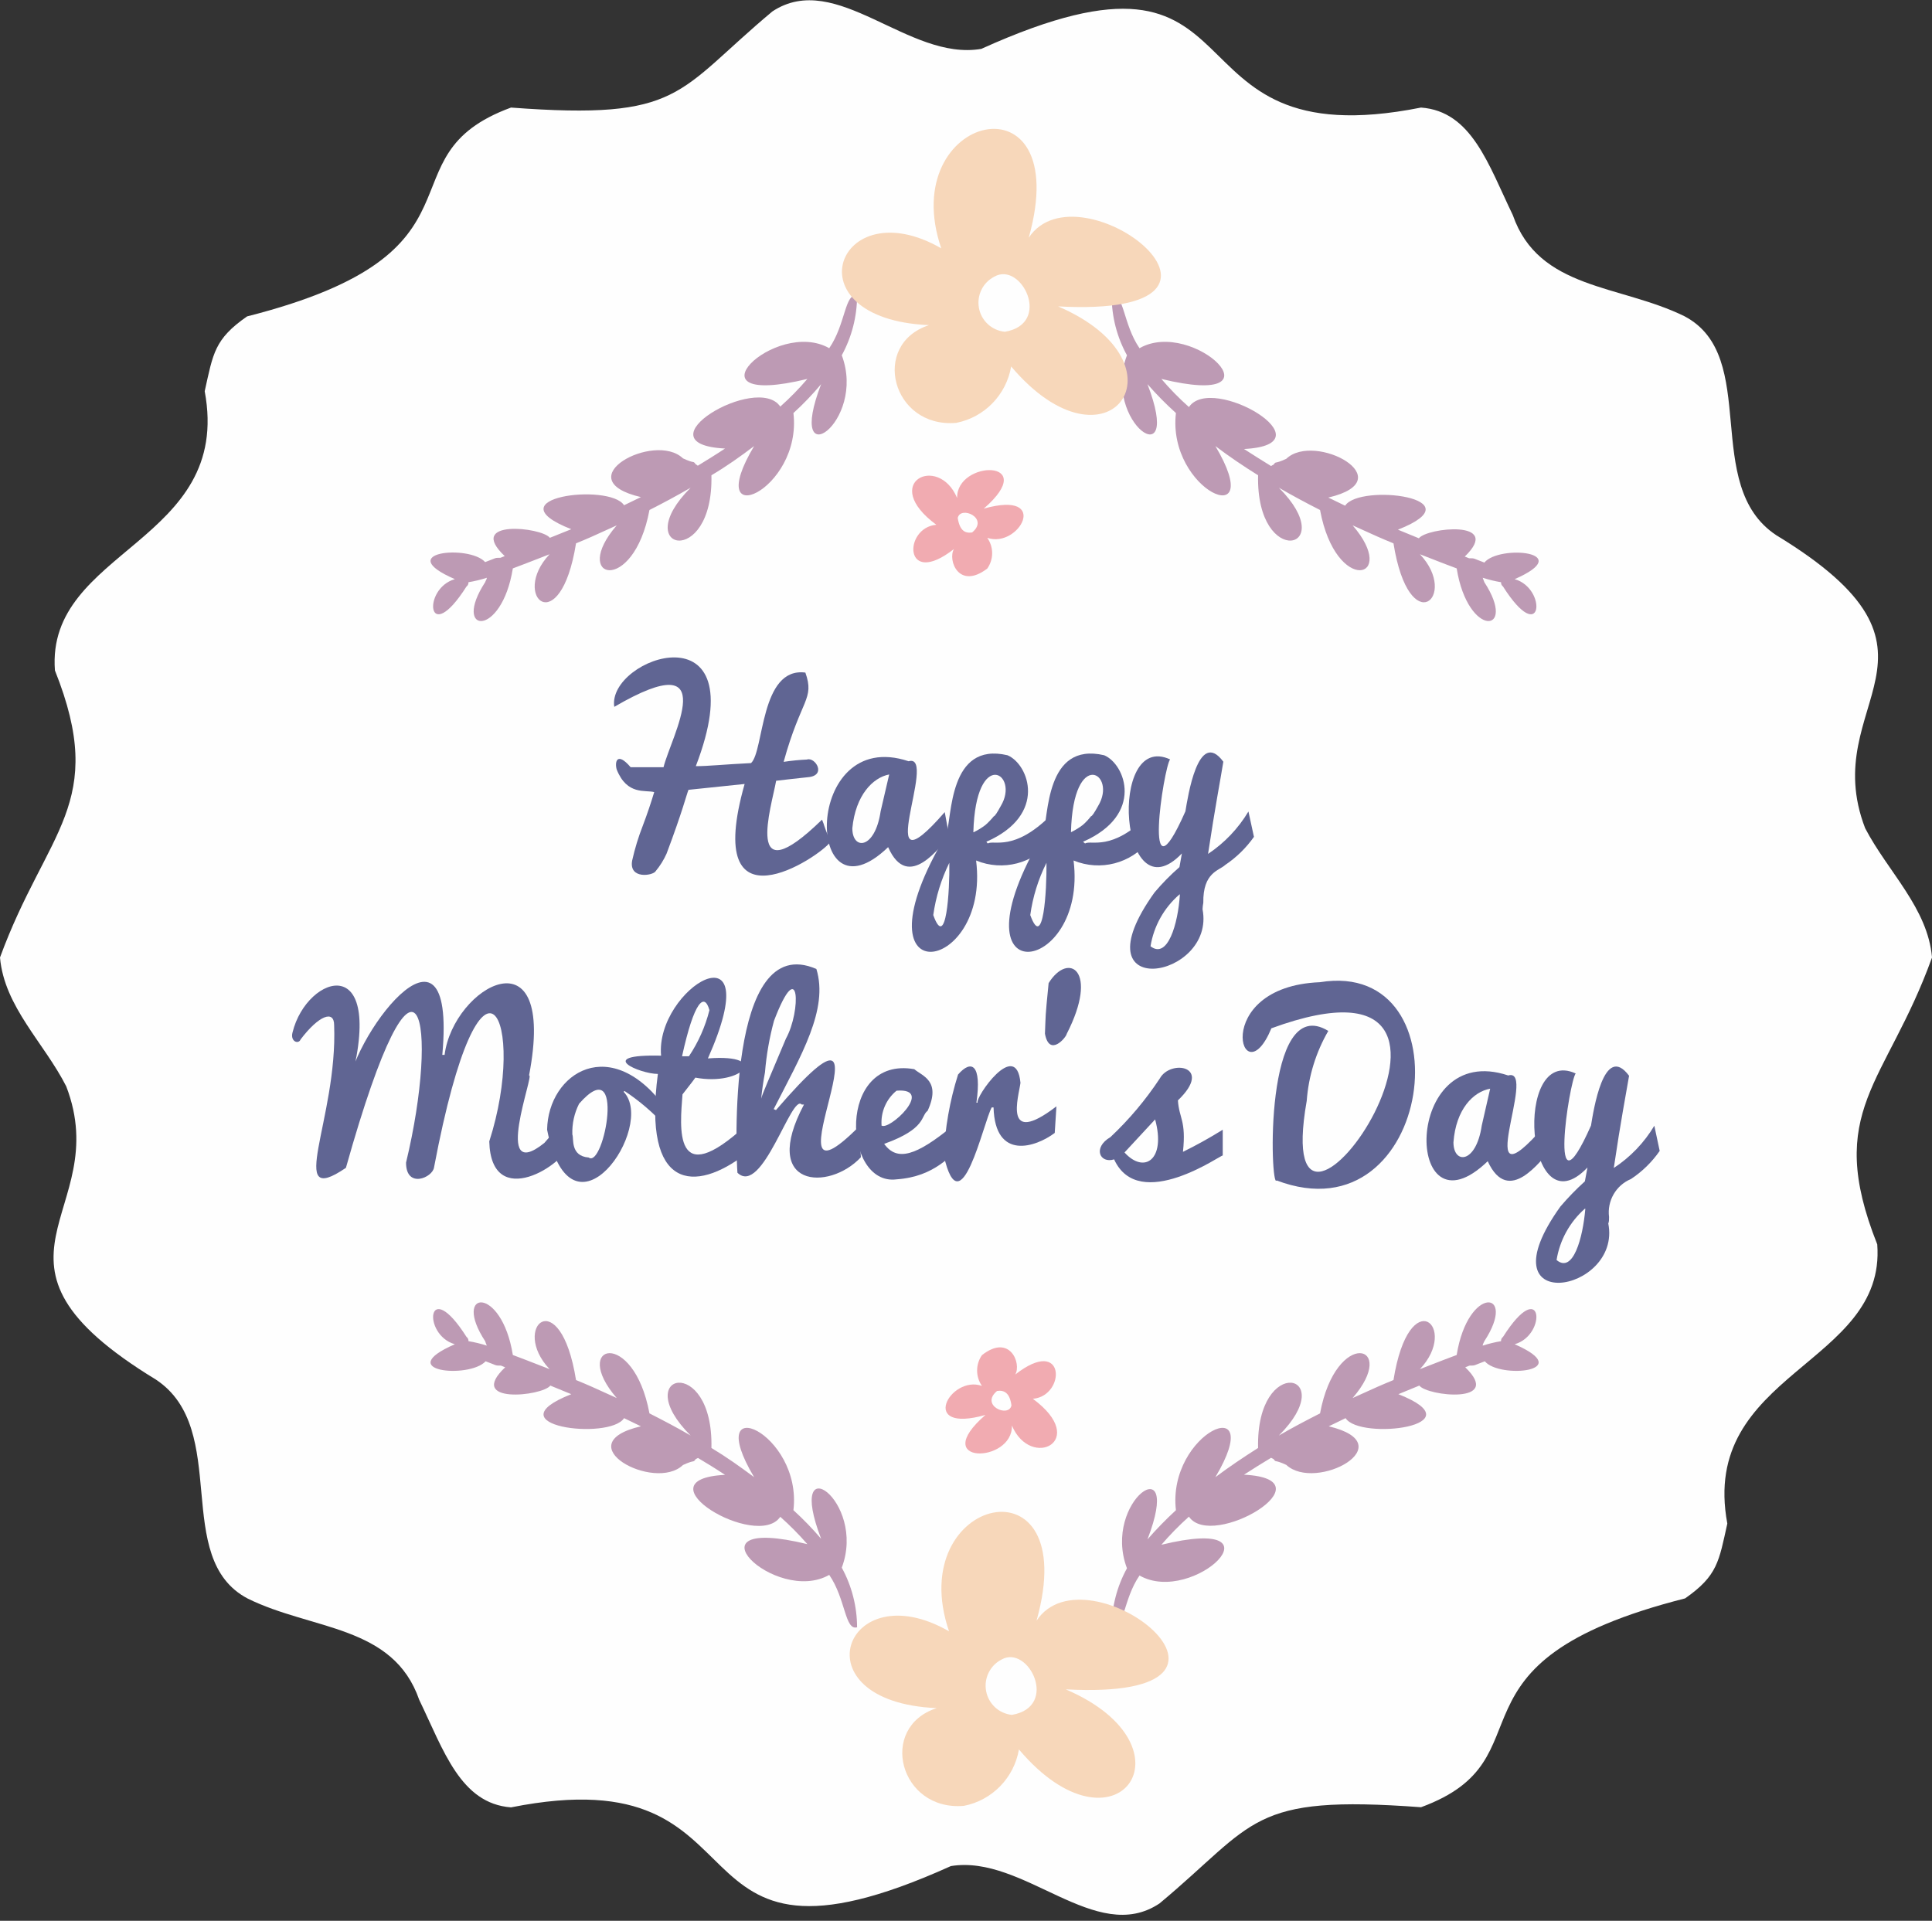 <svg width="175" height="174" viewBox="0 0 175 174" fill="none" xmlns="http://www.w3.org/2000/svg">
<rect x="0" y="0" width="175" height="174" fill="#333333" stroke="none"/>
<g clip-path="url(#clip0_3_23225)">
<path d="M175.002 86.736C170.845 98.262 165.204 100.572 170.041 112.725C170.872 123.694 153.91 124.292 156.46 138.017C155.698 141.442 155.587 142.736 152.635 144.796C129.63 150.629 140.8 159.273 128.716 163.714C113.139 162.558 113.818 165.105 105.032 172.427C99.253 176.297 92.74 167.959 86.129 169.045C59.466 181.086 70.594 158.869 46.287 163.727C41.713 163.379 40.189 158.577 37.972 153.983C35.616 147.19 28.271 147.692 22.436 144.81C15.507 141.163 20.954 129.498 14.122 124.974C-3.659 114.144 10.435 109.968 6.001 98.415C4.005 94.475 0.388 91.204 0 86.736C4.227 75.196 9.798 72.816 4.975 60.733C4.144 49.764 21.106 49.166 18.542 35.441C19.305 32.016 19.415 30.722 22.381 28.662C45.372 22.829 34.202 14.185 46.287 9.744C61.863 10.914 61.198 8.352 69.97 1.03C75.763 -2.784 82.276 5.568 88.887 4.427C115.536 -7.628 104.408 14.588 128.716 9.744C133.303 10.079 134.813 14.895 137.031 19.488C139.386 26.267 146.731 25.766 152.58 28.648C159.509 32.295 154.062 43.96 160.894 48.484C178.605 59.244 164.511 63.517 168.946 75.029C171.011 78.983 174.614 82.254 175.002 86.736V86.736Z" fill="#FEFEFE"/>
<path d="M70.303 70.727C69.901 73.024 67.268 81.251 74.46 74.249C74.751 74.959 74.46 74.388 75.222 76.267C74.211 77.659 63.568 84.717 67.448 71.019L62.362 71.549C62.168 72.036 61.835 73.456 60.38 77.325C60.122 77.902 59.786 78.441 59.383 78.926C59.161 79.316 56.943 79.692 57.262 77.952C57.504 76.87 57.828 75.809 58.232 74.778C58.634 73.72 58.967 72.718 59.258 71.757C58.468 71.534 56.805 72.077 55.862 69.711C55.669 69.057 55.862 68.027 57.124 69.502H60.103C60.755 66.788 65.646 58.199 55.641 64.032C54.948 59.563 68.64 54.775 63.027 69.405C64.177 69.405 65.494 69.252 68.03 69.126C69.222 68.027 68.848 60.398 72.95 60.928C73.809 63.364 72.562 63.28 70.982 69.015C71.68 68.908 72.383 68.839 73.088 68.806C73.837 68.542 74.918 70.268 73.171 70.407L72.52 70.477L71.758 70.56L70.303 70.727Z" fill="#606593"/>
<path d="M85.99 75.823C85.241 76.477 82.29 80.918 80.447 76.742C72.866 84.036 72.644 65.731 82.303 68.96C85.075 68.153 78.673 81.488 85.574 73.568L85.99 75.823ZM77.204 75.029C77.204 77.048 79.255 76.964 79.767 73.498L80.543 70.157C79.061 70.436 77.495 72.037 77.204 75.029Z" fill="#606593"/>
<path d="M89.468 76.406C90.037 76.072 91.838 77.158 95.136 73.9L95.247 76.183C93.612 78.229 90.831 78.949 88.415 77.951C89.718 88.391 76.899 90.354 85.713 75.599C86.253 74.012 85.907 67.163 91.256 68.416C93.196 69.223 94.915 73.817 89.344 76.253L89.468 76.406ZM84.535 82.893C85.713 86.192 86.031 80.651 85.99 78.16C85.257 79.65 84.766 81.247 84.535 82.893ZM88.193 75.39C88.571 75.209 88.928 74.99 89.26 74.736C89.535 74.492 89.79 74.227 90.023 73.942C90.106 73.942 90.314 73.636 90.646 73.023C92.42 70.086 88.374 67.609 88.166 75.39H88.193Z" fill="#606593"/>
<path d="M98.283 76.406C98.865 76.072 100.666 77.158 103.964 73.9L104.075 76.183C102.44 78.229 99.659 78.949 97.243 77.951C98.546 88.391 85.727 90.354 94.472 75.599C94.998 74.012 94.652 67.163 100.015 68.416C101.941 69.223 103.673 73.817 98.102 76.253L98.283 76.406ZM93.321 82.893C94.513 86.192 94.818 80.651 94.79 78.16C94.045 79.646 93.549 81.245 93.321 82.893ZM97.008 75.39C97.385 75.209 97.742 74.99 98.075 74.736C98.349 74.496 98.599 74.23 98.823 73.942C98.92 73.942 99.128 73.622 99.46 73.023C101.248 70.086 97.202 67.609 97.008 75.39V75.39Z" fill="#606593"/>
<path d="M106.833 78.551L107.055 77.312C101.428 83.186 100.306 66.176 105.988 68.793C105.42 69.461 103.396 82.504 107.374 73.498C107.581 72.273 108.524 65.912 110.81 69.002C110.533 70.714 110.076 73.039 109.425 77.354C110.913 76.362 112.163 75.05 113.083 73.512L113.582 75.809C112.876 76.811 111.993 77.674 110.977 78.356C110.436 78.871 108.953 79.01 108.995 81.781C108.958 81.974 108.934 82.169 108.926 82.365C110.159 88.713 97.382 90.884 104.574 80.848C105.267 80.025 106.022 79.257 106.833 78.551V78.551ZM106.833 81.029C105.437 82.234 104.51 83.895 104.214 85.72C105.766 86.931 106.708 83.688 106.875 81.029H106.833Z" fill="#606593"/>
<path d="M31.333 105.792C25.79 109.565 30.599 101.394 30.266 92.861C30.266 91.469 28.88 91.984 27.231 94.155C27.051 94.629 26.275 94.364 26.497 93.529C27.799 88.198 35.283 85.873 31.527 98.902C31.402 94.559 41.394 80.889 40.064 95.561H40.272C41.048 89.367 50.499 83.994 47.921 97.427C48.476 97.134 44.512 107.379 49.307 103.537C49.891 102.896 50.415 102.201 50.873 101.463C50.896 101.539 50.924 101.614 50.956 101.686C51.22 102.326 51.123 102.09 51.663 103.496C51.261 105.472 44.485 109.815 44.318 103.398C47.81 92.541 43.639 82.894 39.315 105.751C39.191 106.683 36.779 107.713 36.779 105.319C39.814 92.763 38.013 82.017 31.333 105.792V105.792Z" fill="#606593"/>
<path d="M56.486 98.901C59.493 102.033 51.746 113.391 49.557 102.339C49.64 97.202 55.391 93.43 60.449 100.599L60.255 101.991C59.161 100.789 57.923 99.728 56.569 98.831L56.486 98.901ZM53.326 104.858C54.712 105.902 56.735 95.114 52.453 99.986C52.018 100.847 51.808 101.805 51.843 102.77C51.996 103.146 51.635 104.719 53.326 104.858V104.858Z" fill="#606593"/>
<path d="M67.545 104.538C62.944 108.088 58.204 107.837 59.59 97.286C57.969 97.286 53.77 95.49 59.881 95.63C59.327 89.519 69.721 83.296 64.122 95.88C69.873 95.435 67.268 98.427 62.986 97.62C62.791 97.885 62.764 97.94 61.821 99.137C61.6 102.075 60.934 108.06 67.587 101.921L67.545 104.538ZM64.26 91.509C63.803 89.867 62.875 90.688 61.78 95.685H62.404C63.257 94.411 63.886 92.998 64.26 91.509Z" fill="#606593"/>
<path d="M70.289 100.558C82.609 86.248 68.404 111.499 77.814 102.047L77.98 104.831C75.084 107.935 68.82 107.615 72.825 100.057H72.617C71.703 99.026 69.042 108.409 66.797 106.237C66.686 104.845 65.743 84.202 73.948 87.779C75.07 91.44 72.562 95.602 70.081 100.474L70.289 100.558ZM71.19 94.085C72.576 91.593 72.451 86.331 70.109 92.47C69.694 94.001 69.421 95.566 69.291 97.147C69.139 97.955 69.028 98.748 68.945 99.528C69.083 99.013 69.582 97.927 71.19 94.085V94.085Z" fill="#606593"/>
<path d="M81.209 106.835C76.331 107.462 75.791 95.616 82.817 96.855C83.51 97.467 85.284 97.885 84.023 100.627C83.385 101.086 83.926 102.242 80.087 103.62C81.265 105.262 83.011 104.664 86.184 102.088L87.57 103.48C86.06 104.65 84.716 106.585 81.209 106.835V106.835ZM79.823 101.935C80.447 102.562 84.743 98.525 81.209 98.803C80.276 99.563 79.769 100.731 79.851 101.935H79.823Z" fill="#606593"/>
<path d="M85.491 104.692C85.594 102.195 86.028 99.724 86.78 97.342C87.986 95.95 88.942 96.409 88.443 99.889H88.554C88.304 99.444 92.046 94.015 92.434 98.094C92.282 99.305 90.799 103.968 95.691 100.223L95.538 102.631C93.834 103.912 90.134 105.179 89.995 100.321H89.829C89.067 101.685 87.002 111.359 85.491 104.692V104.692Z" fill="#606593"/>
<path d="M94.651 93.638C94.734 91.731 94.651 92.427 94.984 89.059C96.772 86.177 99.585 87.876 96.619 93.666C96.591 93.945 95.053 95.824 94.651 93.638Z" fill="#606593"/>
<path d="M100.583 103.008C102.277 101.417 103.779 99.632 105.059 97.69C106.029 95.936 109.951 96.563 106.695 99.681C106.805 101.337 107.457 101.49 107.152 104.344C108.386 103.737 109.588 103.068 110.755 102.34V104.678C110.755 104.497 103.175 109.968 100.916 105.026C99.627 105.43 98.948 103.968 100.583 103.008ZM101.858 104.4C103.646 106.376 105.628 105.054 104.63 101.407L101.858 104.4Z" fill="#606593"/>
<path d="M119.555 88.976C133.039 86.777 129.921 112.362 115.633 106.933C115.065 107.866 114.428 89.797 120.317 93.389C119.196 95.324 118.527 97.49 118.363 99.722C114.746 120.241 139.414 84.271 115.162 93.152C112.474 99.639 109.48 89.38 119.555 88.976Z" fill="#606593"/>
<path d="M140.384 104.288C139.622 104.942 136.67 109.369 134.757 105.193C127.191 112.487 126.955 94.196 136.614 97.425C139.386 96.604 132.984 109.953 139.885 102.019L140.384 104.288ZM131.653 103.481C131.653 105.499 133.704 105.429 134.217 101.963L134.979 98.623C133.441 98.901 131.875 100.488 131.653 103.481Z" fill="#606593"/>
<path d="M143.557 107.016L143.793 105.763C138.166 111.651 137.03 94.627 142.726 97.244C142.158 97.912 140.12 110.969 144.112 101.963C144.32 100.724 145.262 94.363 147.562 97.453C147.271 99.179 146.814 101.49 146.177 105.805C147.674 104.826 148.93 103.517 149.849 101.977L150.334 104.26C149.635 105.268 148.751 106.133 147.729 106.807C146.372 107.373 145.56 108.782 145.747 110.246C145.747 110.496 145.747 110.691 145.678 110.83C146.925 117.164 134.148 119.335 141.34 109.299C142.029 108.491 142.77 107.728 143.557 107.016V107.016ZM143.557 109.494C142.191 110.697 141.284 112.341 140.994 114.143C142.49 115.396 143.377 112.139 143.599 109.494H143.557Z" fill="#606593"/>
<path d="M88.942 122.762C88.362 123.598 88.362 124.709 88.942 125.546C86.06 124.529 83.122 129.916 89.261 128.176C84.037 132.714 91.755 132.603 91.659 129.137C93.363 133.188 98.726 130.529 93.557 126.715C96.564 126.464 96.55 120.924 91.963 124.515C92.546 123.513 91.465 120.771 88.942 122.762V122.762ZM91.617 127.313C91.381 128.469 88.734 127.313 90.314 126.005C90.952 125.907 91.465 126.172 91.617 127.313Z" fill="#F1ABB1"/>
<path d="M137.197 121.772C140.19 120.923 139.719 115.48 136.144 121.104C136.021 121.194 135.953 121.342 135.964 121.494C135.401 121.589 134.845 121.724 134.301 121.898C134.301 121.772 134.398 121.633 134.453 121.494C137.502 116.831 132.97 116.385 131.945 122.747C131.432 122.942 130.337 123.345 128.619 124.027C132.208 120.213 127.649 116.093 126.221 125.016C125.071 125.489 124.725 125.642 122.521 126.644C126.762 121.744 121.024 120.241 119.569 128.036C118.308 128.677 117.061 129.331 115.841 130.041C121.496 124.389 113.763 122.566 113.957 131.168C112.64 132.003 111.337 132.88 110.09 133.813C114.885 125.739 105.697 129.762 106.515 136.806C105.609 137.64 104.748 138.523 103.937 139.451C107.249 130.862 99.78 135.971 102.08 142.068C101.17 143.721 100.693 145.579 100.694 147.469C101.803 147.789 101.72 144.893 103.217 142.722C108.095 145.506 116.645 137.154 105.198 139.938C105.973 139.034 106.806 138.183 107.693 137.391C109.772 140.467 120.664 133.994 112.682 133.59C113.513 133.047 114.331 132.546 115.135 132.059L115.356 132.171C115.634 132.532 115.356 132.171 116.507 132.699C119.181 135.191 127.205 130.848 120.359 129.206L121.884 128.468C123.186 130.514 133.954 129.164 126.665 126.296L128.563 125.517C129.284 126.477 136.213 127.229 132.721 123.86L133.109 123.707C133.677 123.707 133.428 123.707 134.495 123.317C135.811 124.918 142.865 124.25 137.197 121.772V121.772Z" fill="#BD9AB4"/>
<path d="M41.2 121.772C38.207 120.923 38.678 115.48 42.254 121.104C42.376 121.194 42.444 121.342 42.434 121.494C42.997 121.589 43.553 121.724 44.097 121.898C44.038 121.766 43.987 121.631 43.944 121.494C40.895 116.831 45.427 116.385 46.453 122.747C46.951 122.942 48.06 123.345 49.779 124.027C46.189 120.213 50.749 116.093 52.176 125.016C53.326 125.489 53.673 125.642 55.862 126.644C51.622 121.744 57.373 120.241 58.828 128.036C60.089 128.677 61.336 129.331 62.556 130.041C56.888 124.389 64.635 122.566 64.441 131.168C65.826 132.003 67.06 132.88 68.307 133.813C63.498 125.739 72.7 129.762 71.869 136.806C72.758 137.615 73.596 138.48 74.377 139.395C71.079 130.806 78.534 135.915 76.248 142.012C77.153 143.667 77.63 145.524 77.634 147.413C76.525 147.733 76.608 144.838 75.111 142.666C70.233 145.45 61.683 137.098 73.13 139.882C72.366 139.004 71.547 138.176 70.677 137.404C68.598 140.481 57.705 134.008 65.674 133.604C64.856 133.061 64.039 132.56 63.221 132.073L63.013 132.184C62.736 132.546 63.013 132.184 61.863 132.713C59.285 135.191 51.206 130.806 58.052 129.206L56.528 128.468C55.211 130.514 44.457 129.164 51.746 126.296L49.848 125.517C49.127 126.477 42.198 127.229 45.76 123.86L45.372 123.707C44.803 123.707 45.053 123.707 43.986 123.317C42.517 124.918 35.491 124.25 41.2 121.772V121.772Z" fill="#BD9AB4"/>
<path d="M87.307 163.589C89.864 163.09 91.849 161.058 92.296 158.48C101.054 168.836 108.676 158.243 96.537 153.037C116.742 154.109 98.449 139.911 93.89 146.815C98.13 131.698 81.778 135.526 85.963 147.776C76.539 142.361 72.104 154.179 84.84 154.736C79.505 156.476 81.487 164.09 87.307 163.589V163.589ZM90.716 150.337C93.155 148.945 95.968 154.61 91.658 155.348C90.491 155.23 89.54 154.354 89.323 153.196C89.105 152.038 89.672 150.874 90.716 150.337V150.337Z" fill="#F7D7BA"/>
<path d="M89.427 51.505C90.015 50.671 90.015 49.555 89.427 48.721C92.309 49.723 95.234 44.35 89.108 46.076C94.333 41.538 86.614 41.65 86.697 45.116C85.006 41.065 79.643 43.724 84.812 47.538C81.805 47.788 81.819 53.328 86.406 49.737C85.824 50.739 86.849 53.468 89.427 51.505V51.505ZM86.752 46.925C86.988 45.77 89.635 46.925 88.055 48.234C87.404 48.331 86.933 48.067 86.752 46.925Z" fill="#F1ABB1"/>
<path d="M41.2 52.464C38.207 53.313 38.678 58.756 42.253 53.133C42.376 53.042 42.444 52.895 42.434 52.743C42.997 52.648 43.552 52.513 44.097 52.339C44.097 52.478 43.986 52.604 43.944 52.743C40.895 57.42 45.427 57.851 46.453 51.49C46.951 51.295 48.06 50.891 49.779 50.209C46.189 54.023 50.748 58.144 52.176 49.221C53.326 48.748 53.673 48.595 55.862 47.592C51.622 52.492 57.373 53.996 58.828 46.2C60.089 45.56 61.336 44.892 62.556 44.182C56.888 49.847 64.635 51.657 64.441 43.054C65.826 42.233 67.06 41.356 68.307 40.41C63.498 48.483 72.7 44.46 71.868 37.417C72.764 36.604 73.602 35.729 74.377 34.8C71.079 43.389 78.534 38.28 76.248 32.183C77.152 30.532 77.628 28.68 77.634 26.796C76.525 26.476 76.608 29.371 75.111 31.543C70.233 28.759 61.683 37.111 73.13 34.327C72.37 35.218 71.551 36.055 70.677 36.832C68.598 33.756 57.705 40.229 65.674 40.632C64.856 41.175 64.039 41.676 63.221 42.178C63.152 42.178 63.221 42.178 63.013 42.052C62.736 41.69 63.013 42.052 61.863 41.523C59.285 39.045 51.206 43.43 58.052 45.031L56.527 45.769C55.211 43.723 44.457 45.073 51.746 47.94L49.806 48.72C49.086 47.759 42.156 47.008 45.718 50.376L45.33 50.529C44.762 50.529 45.011 50.529 43.944 50.919C42.517 49.319 35.491 49.987 41.2 52.464V52.464Z" fill="#BD9AB4"/>
<path d="M137.197 52.464C140.19 53.313 139.719 58.756 136.144 53.133C136.021 53.042 135.953 52.895 135.964 52.743C135.401 52.648 134.845 52.513 134.301 52.339L134.453 52.743C137.502 57.42 132.97 57.851 131.945 51.49C131.432 51.295 130.337 50.891 128.619 50.209C132.208 54.023 127.649 58.144 126.221 49.221C125.071 48.748 124.725 48.595 122.521 47.592C126.762 52.492 121.024 53.996 119.569 46.2C118.308 45.56 117.061 44.892 115.841 44.182C121.496 49.847 113.763 51.657 113.957 43.054C112.64 42.233 111.337 41.356 110.09 40.41C114.885 48.483 105.697 44.46 106.515 37.417C105.605 36.596 104.744 35.722 103.937 34.8C107.249 43.389 99.78 38.28 102.08 32.183C101.172 30.534 100.695 28.68 100.694 26.796C101.803 26.476 101.72 29.371 103.217 31.543C108.095 28.759 116.645 37.111 105.198 34.327C105.969 35.233 106.803 36.085 107.693 36.874C109.771 33.798 120.664 40.27 112.682 40.674C113.513 41.217 114.331 41.718 115.135 42.219C115.202 42.167 115.277 42.125 115.356 42.094C115.634 41.732 115.356 42.094 116.507 41.565C119.084 39.087 127.164 43.472 120.318 45.073L121.842 45.811C123.145 43.764 133.913 45.115 126.623 47.982L128.522 48.762C129.242 47.801 136.172 47.05 132.679 50.418L133.067 50.571C133.635 50.571 133.386 50.571 134.453 50.961C135.811 49.319 142.865 49.987 137.197 52.464V52.464Z" fill="#BD9AB4"/>
<path d="M86.615 38.307C89.168 37.808 91.148 35.774 91.59 33.199C100.362 43.569 107.97 32.976 95.844 27.756C116.05 28.842 97.757 14.63 93.183 21.534C97.424 6.417 81.085 10.245 85.257 22.494C75.847 17.079 71.398 28.898 84.148 29.454C78.826 31.194 80.794 38.809 86.615 38.307ZM90.079 25.056C92.518 23.664 95.332 29.329 91.022 30.053C89.851 29.945 88.893 29.072 88.674 27.911C88.455 26.751 89.029 25.586 90.079 25.056Z" fill="#F7D7BA"/>
</g>
<defs>
<clipPath id="clip0_3_23225">
<rect width="175" height="174" fill="white"/>
</clipPath>
</defs>
</svg>
